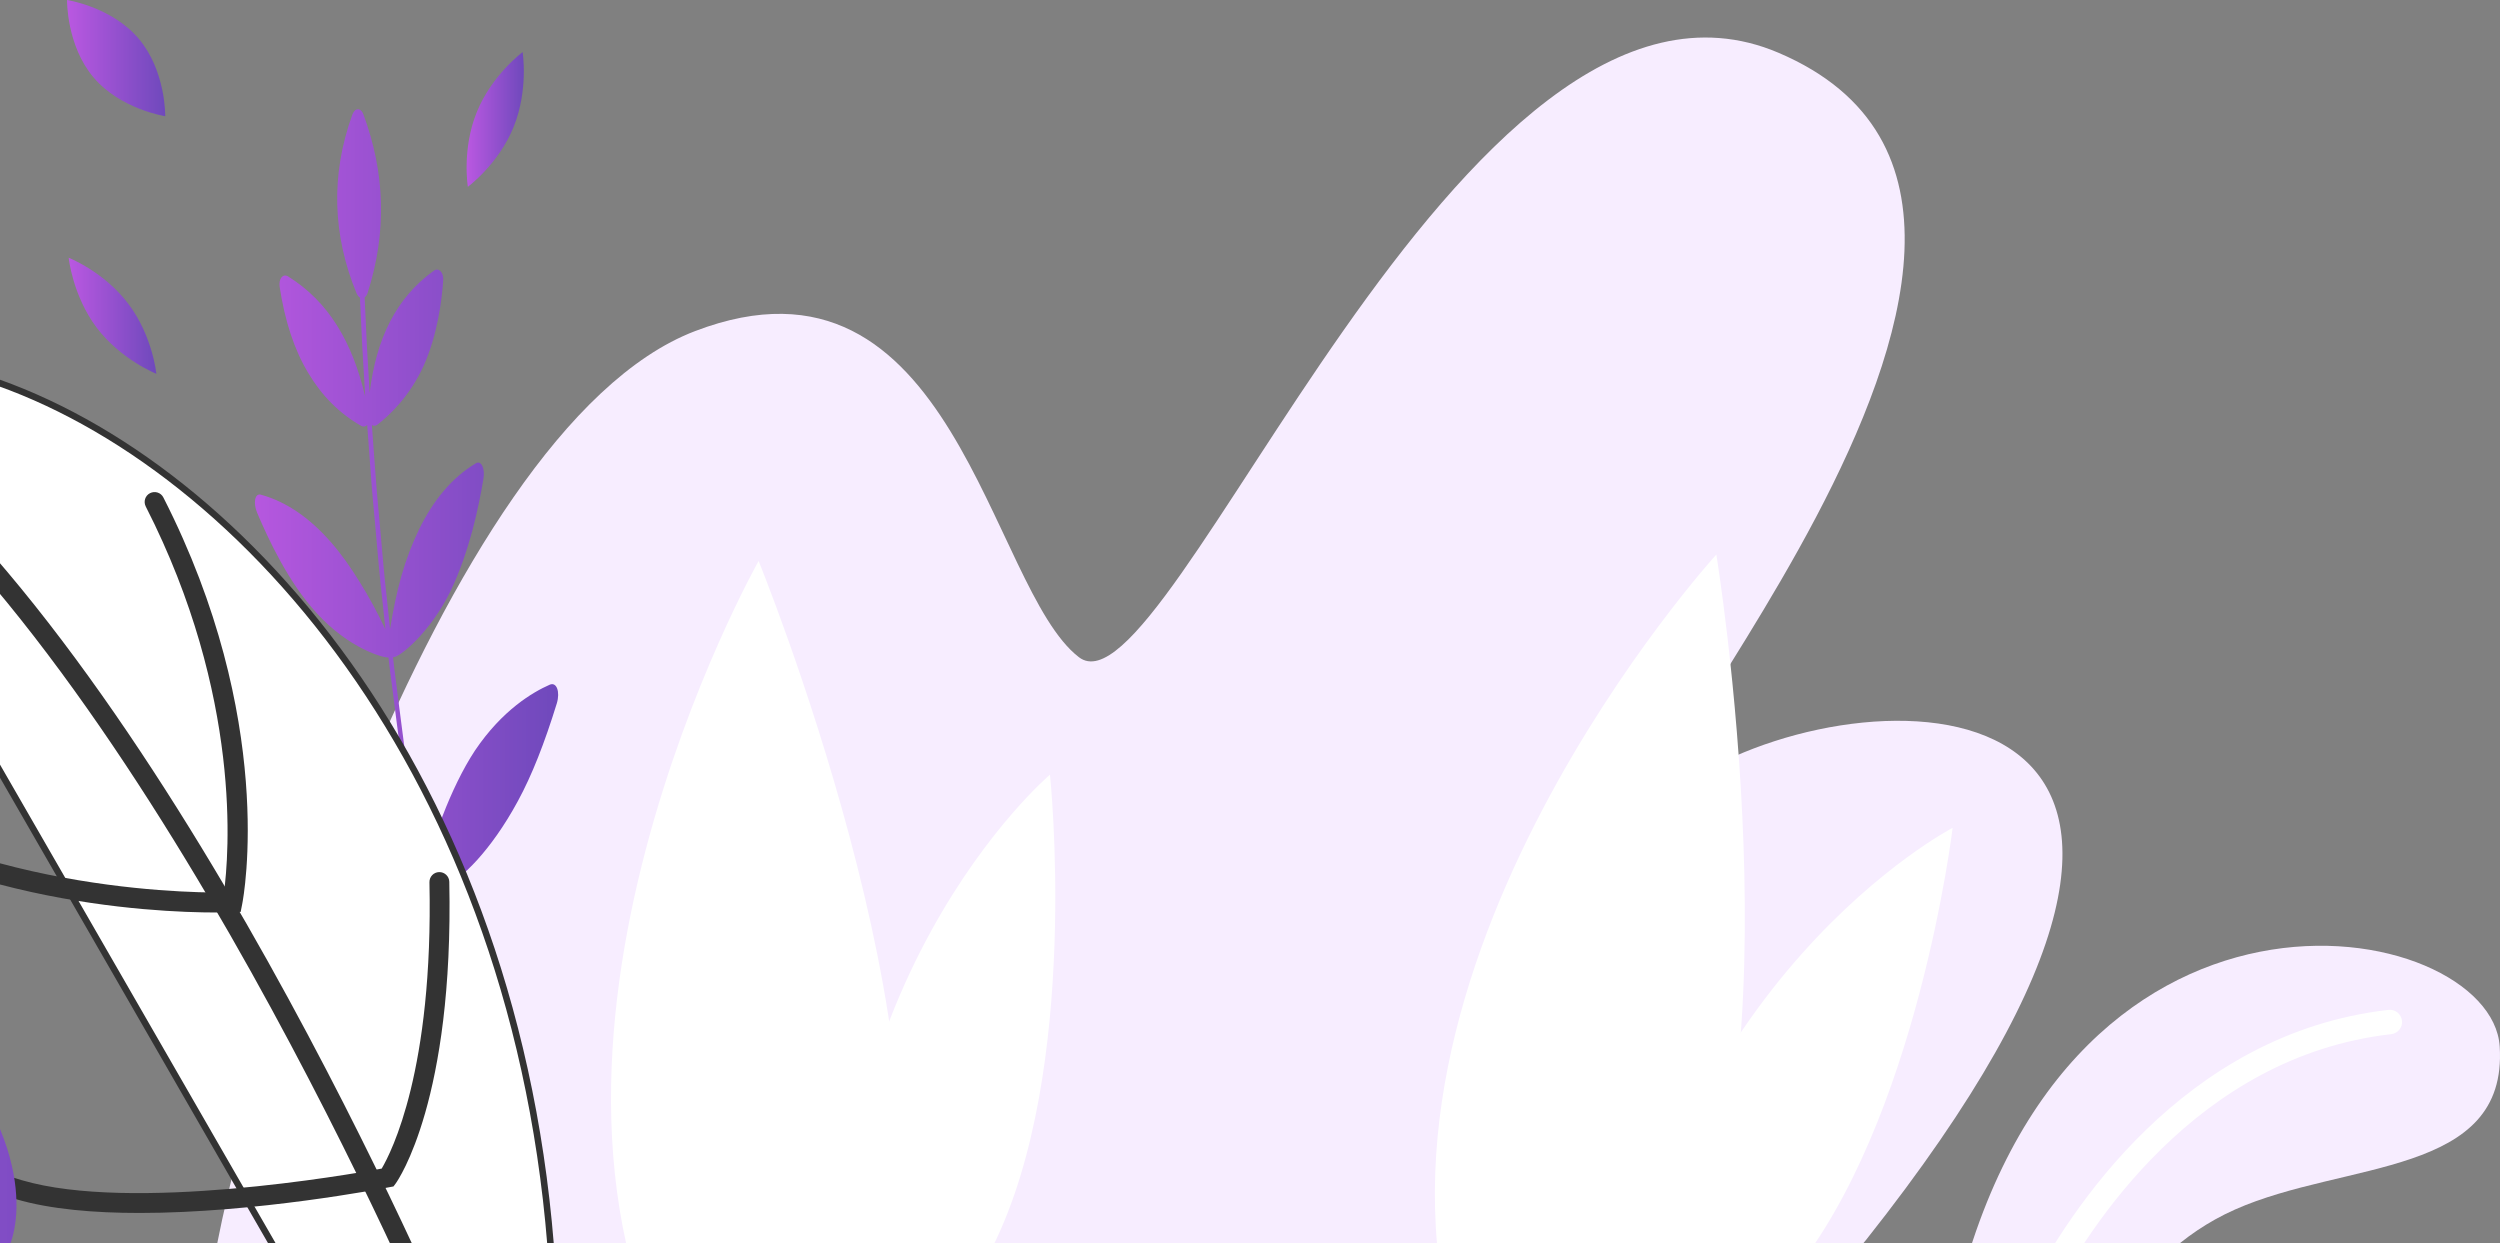 <svg width="382" height="190" viewBox="0 0 382 190" fill="none" xmlns="http://www.w3.org/2000/svg">
<rect x="0" y="0" width="382" height="190" fill="#808080" stroke="none"/>
<path d="M285.102 189.498C353.875 102.725 286.815 101.922 259.306 118.534C231.797 135.146 331.147 33.385 271.758 8.065C223.323 -12.58 178.617 110.986 164.862 100.423C151.108 89.859 145.773 35.49 106.223 50.586C66.654 65.681 35.702 169.87 32.259 195.546C113.787 207.948 257.576 224.221 285.102 189.498Z" fill="#F7EDFF"/>
<path d="M222.903 206.8C204.385 148.238 262.257 84.733 262.257 84.733C262.257 84.733 275.37 164.868 256.085 197.557C236.782 230.229 236.015 223.448 236.015 223.448L222.903 206.8Z" fill="white"/>
<path d="M104.806 213.493C73.682 160.542 115.916 85.72 115.916 85.72C115.916 85.72 146.587 160.906 135.087 197.075C123.565 233.231 121.304 226.793 121.304 226.793L104.806 213.493Z" fill="white"/>
<path d="M37.182 109.773C42.445 110.737 47.243 113.61 51.668 117.696C53.916 119.73 56.056 122.085 58.108 124.655C60.177 127.224 62.05 130.044 64.031 132.97C64.031 132.97 63.941 132.47 63.781 131.578C63.603 130.704 63.406 129.437 63.174 127.902C62.711 124.851 62.086 120.801 61.462 116.75C60.891 112.682 60.391 108.614 59.999 105.562C59.803 104.028 59.642 102.761 59.517 101.869C59.41 100.977 59.357 100.459 59.357 100.459C58.643 100.566 53.309 99.103 48.385 93.678C44.05 88.986 40.964 82.294 39.305 78.387C38.645 76.834 38.948 75.335 39.858 75.585C43.925 76.709 47.493 79.314 50.615 82.901C52.185 84.703 53.612 86.737 54.986 88.968C56.377 91.198 57.68 93.607 58.893 96.159C58.893 96.159 58.679 94.214 58.376 91.287C58.037 88.361 57.698 84.471 57.359 80.564C57.18 78.619 57.002 76.656 56.841 74.836C56.699 72.998 56.574 71.303 56.467 69.822C56.253 66.895 56.11 64.933 56.11 64.933C55.878 65.182 55.539 65.272 55.164 65.058C51.882 63.184 49.188 60.507 47.101 56.992C44.978 53.477 43.533 49.088 42.73 43.824C42.552 42.593 43.23 41.754 44.014 42.236C50.276 46.126 53.862 52.353 55.807 60.614C55.807 60.614 55.593 56.832 55.361 53.049C55.182 49.266 55.004 45.483 55.004 45.483C54.808 45.358 54.629 45.144 54.486 44.823C50.865 36.062 50.455 26.837 53.844 17.505C54.237 16.416 55.164 16.434 55.539 17.505C58.804 26.373 59.178 35.33 56.181 44.734C56.074 45.073 55.914 45.305 55.717 45.43C55.717 45.43 55.896 49.088 56.056 52.745C56.27 56.403 56.484 60.061 56.484 60.061C57.466 51.746 60.552 45.465 66.296 41.361C67.028 40.826 67.795 41.611 67.724 42.807C67.527 45.822 66.849 51.157 64.744 55.868C62.603 60.579 59.482 63.487 57.68 64.879C57.377 65.111 57.073 65.111 56.823 64.951C56.823 64.951 56.966 66.895 57.18 69.822C57.287 71.285 57.412 72.998 57.555 74.818C57.715 76.638 57.894 78.583 58.072 80.546C58.411 84.436 58.75 88.343 59.089 91.252C59.41 94.16 59.606 96.105 59.606 96.105C60.053 93.268 60.623 90.538 61.337 87.986C62.068 85.435 62.996 83.026 64.049 80.849C66.189 76.495 68.99 73.016 72.719 70.785C73.539 70.303 74.146 71.588 73.86 73.212C73.522 75.246 72.986 78.048 72.183 81.063C71.363 84.079 70.275 87.308 68.901 90.199C65.725 96.766 60.82 100.637 60.053 100.406C60.053 100.406 60.106 100.923 60.213 101.851C60.338 102.761 60.498 104.081 60.695 105.652C61.123 108.792 61.605 112.985 62.211 117.161C62.853 121.336 63.478 125.511 63.959 128.634C64.173 130.204 64.441 131.489 64.602 132.399C64.762 133.309 64.851 133.826 64.851 133.826C65.083 132.649 65.422 131.221 65.886 129.669C66.368 128.099 66.957 126.386 67.634 124.655C68.972 121.175 70.667 117.571 72.576 114.68C76.751 108.489 81.407 105.759 84.011 104.617C85.046 104.171 85.617 105.687 85.082 107.472C83.191 113.592 81.282 118.445 79.141 122.389C77.018 126.314 74.842 129.259 72.915 131.4C69.008 135.7 65.761 136.842 65.333 136.521C65.957 139.929 66.475 143.123 67.099 146.085C67.724 149.047 68.312 151.795 68.865 154.346C69.882 159.485 71.06 163.768 71.969 167.444C73.718 174.795 75.27 179.434 76.126 182.468C77.892 188.517 77.625 187.964 77.357 188.053C77.09 188.142 77.179 188.767 75.341 182.628C74.467 179.559 72.897 174.831 71.149 167.372C70.221 163.643 69.079 159.289 68.045 154.079C67.492 151.474 66.903 148.69 66.261 145.692C65.672 142.677 65.119 139.447 64.495 135.985C64.156 136.36 62.158 136.164 59.41 135.183C56.681 134.201 53.113 132.417 49.902 129.651C44.139 124.744 39.233 117.393 36.825 113.074C35.897 111.308 36.058 109.559 37.182 109.773Z" fill="url(#paint0_linear)"/>
<path d="M51.935 208.02C47.779 208.716 10.476 213.552 -21.315 180.381C-51.8 148.555 -42.881 52.557 -42.097 44.726L51.935 208.02ZM51.935 208.02C56.092 207.342 85.1 197.653 85.1 197.653L51.935 208.02ZM-37.479 144.987C-34.053 159.276 -28.811 171.832 -20.954 180.035C10.668 213.03 47.763 208.212 51.853 207.527L51.855 207.527C52.853 207.364 55.408 206.644 58.726 205.636C62.026 204.634 66.038 203.36 69.923 202.107C73.807 200.854 77.562 199.622 80.346 198.703C81.737 198.244 82.886 197.863 83.687 197.596C84.068 197.47 84.371 197.369 84.583 197.299C81.004 120.968 37.654 70.86 -2.114 57.825C-2.114 57.825 -2.114 57.825 -2.114 57.825L-37.19 46.334L-41.574 44.897L-41.61 44.885C-41.626 45.039 -41.643 45.221 -41.663 45.429C-41.736 46.19 -41.84 47.31 -41.96 48.748C-42.2 51.624 -42.507 55.771 -42.777 60.852C-43.316 71.014 -43.705 84.907 -43.102 99.833C-42.498 114.761 -40.902 130.709 -37.479 144.987Z" fill="white" stroke="#333333"/>
<path d="M67.832 206.093C68.028 206.093 68.224 206.057 68.42 205.968C69.188 205.647 69.562 204.755 69.223 203.988C68.795 202.953 24.98 99.514 -23.169 63.755C-23.847 63.256 -24.793 63.398 -25.292 64.076C-25.792 64.755 -25.649 65.7 -24.971 66.2C22.519 101.477 66.012 204.148 66.44 205.183C66.672 205.736 67.243 206.093 67.832 206.093Z" fill="#333333"/>
<path d="M33.043 139.43C34.471 139.43 35.363 139.394 35.577 139.394L36.772 139.34L37.004 138.163C37.236 137.021 42.267 109.952 24.962 76.014C24.587 75.264 23.677 74.979 22.928 75.353C22.179 75.728 21.893 76.638 22.268 77.388C37.093 106.455 34.97 130.793 34.221 136.378C27.156 136.432 -8.47 135.682 -32.09 116.304C-32.732 115.769 -33.695 115.876 -34.23 116.518C-34.766 117.161 -34.659 118.124 -34.016 118.66C-10.45 138.002 23.481 139.43 33.043 139.43Z" fill="#333333"/>
<path d="M21.341 185.341C39.091 185.341 58.412 181.612 59.536 181.397L60.124 181.29L60.481 180.809C60.838 180.309 69.348 168.033 68.652 134.737C68.634 133.898 67.938 133.238 67.1 133.256C66.261 133.273 65.601 133.969 65.619 134.808C66.226 163.518 59.803 176.044 58.323 178.56C53.31 179.488 20.092 185.287 3.305 180.327C-14.874 174.938 -25.203 168.14 -25.31 168.068C-26.006 167.604 -26.952 167.801 -27.415 168.497C-27.879 169.192 -27.683 170.138 -26.987 170.602C-26.559 170.888 -16.212 177.704 2.448 183.235C7.729 184.788 14.419 185.341 21.341 185.341Z" fill="#333333"/>
<path d="M-27.737 194.066C-24.668 191.265 -20.868 189.695 -16.462 189.177C-14.285 188.945 -11.966 188.981 -9.558 189.249C-7.185 189.588 -4.652 190.052 -2.172 190.855C-2.172 190.855 -3.296 189.82 -5.062 188.374C-5.954 187.661 -6.953 186.768 -8.077 185.894C-9.201 185.02 -10.414 184.092 -11.61 183.164C-14.071 181.38 -16.551 179.613 -18.478 178.382C-19.423 177.757 -20.226 177.222 -20.797 176.883C-21.368 176.544 -21.689 176.33 -21.689 176.33C-21.832 176.58 -22.759 177.365 -24.311 178.168C-25.846 178.971 -28.022 179.863 -30.609 180.363C-32.839 180.755 -35.229 180.987 -37.334 181.005C-39.493 181.112 -41.366 181.005 -42.758 181.005C-43.846 180.969 -44.577 180.309 -44.131 179.738C-40.1 174.635 -32.785 173.207 -24.436 174.653C-24.436 174.653 -25.703 173.939 -27.594 172.868C-29.521 171.833 -32.09 170.495 -34.73 169.282C-37.37 168.051 -40.046 166.944 -42.098 166.195C-43.114 165.802 -43.971 165.481 -44.577 165.285C-45.184 165.089 -45.523 164.964 -45.523 164.964C-45.416 165.214 -45.469 165.481 -45.719 165.677C-50.215 169.353 -55.709 170.745 -62.417 170.638C-63.202 170.638 -63.648 170.013 -63.238 169.46C-60.062 165.035 -54.853 163.251 -48.591 163.982C-48.591 163.982 -49.269 163.786 -50.268 163.483C-51.285 163.197 -52.641 162.858 -53.997 162.501C-55.37 162.216 -56.744 161.877 -57.779 161.698C-58.814 161.52 -59.509 161.395 -59.509 161.395C-59.634 161.52 -59.813 161.627 -60.062 161.681C-63.505 162.448 -66.734 162.822 -69.892 162.876C-71.48 162.894 -73.032 162.894 -74.638 162.805C-76.225 162.787 -77.813 162.662 -79.472 162.912C-80.239 163.037 -80.774 162.537 -80.204 161.788C-78.99 160.289 -77.26 159.289 -75.547 158.629C-73.817 158.005 -71.997 157.666 -70.213 157.63C-66.627 157.541 -63.077 158.504 -59.848 160.36C-59.616 160.503 -59.474 160.663 -59.402 160.824C-59.402 160.824 -58.724 160.949 -57.725 161.127C-56.709 161.288 -55.388 161.627 -54.05 161.895C-52.73 162.234 -51.41 162.573 -50.411 162.822C-49.43 163.108 -48.77 163.304 -48.77 163.304C-54.318 160.414 -58.332 157.059 -61.061 152.045C-61.418 151.403 -60.669 150.921 -59.652 151.153C-57.137 151.759 -52.802 153.276 -49.733 156.113C-46.647 158.915 -45.505 162.037 -45.095 163.768C-45.023 164.054 -45.113 164.268 -45.309 164.411C-45.309 164.411 -44.97 164.535 -44.363 164.732C-43.757 164.928 -42.901 165.249 -41.884 165.642C-39.832 166.409 -37.138 167.515 -34.498 168.747C-31.84 169.96 -29.271 171.316 -27.344 172.333C-25.435 173.404 -24.169 174.117 -24.169 174.117C-30.091 167.926 -35.105 161.788 -35.925 154.918C-36.014 154.168 -34.783 154.186 -33.677 155.025C-30.805 157.023 -26.22 161.074 -23.651 165.499C-20.726 170.567 -20.922 175.438 -21.421 175.777C-21.421 175.777 -21.082 175.973 -20.494 176.348C-19.905 176.687 -19.084 177.24 -18.103 177.9C-16.123 179.167 -13.554 181.005 -11.021 182.861C-5.954 186.608 -1.298 190.855 -1.298 190.855C-2.797 187.554 -5.455 181.166 -6.632 175.705C-7.934 169.96 -7.292 165.677 -6.704 163.536C-6.472 162.68 -5.116 163.179 -4.242 164.553C1.753 173.796 2.734 180.862 2.484 185.412C2.181 189.998 0.629 192.193 0.218 192.211C2.145 193.942 3.822 195.654 5.463 197.207C7.015 198.831 8.478 200.347 9.816 201.757C11.118 203.202 12.314 204.558 13.438 205.79C14.526 207.039 15.489 208.234 16.399 209.323C18.237 211.464 19.592 213.337 20.77 214.836C21.947 216.335 22.803 217.566 23.482 218.512C26.211 222.348 25.872 222.009 25.694 222.134C25.515 222.259 25.729 222.687 22.946 218.833C22.25 217.87 21.394 216.638 20.199 215.122C19.004 213.605 17.63 211.714 15.793 209.537C12.189 205.147 7.158 199.277 -0.567 192.264C-0.602 192.657 -1.94 193.495 -4.028 194.281C-6.115 195.066 -8.951 195.797 -12.056 196.101C-17.514 196.511 -23.312 195.922 -26.452 195.53C-27.665 195.458 -28.379 194.655 -27.737 194.066Z" fill="url(#paint1_linear)"/>
<path d="M14.276 11.812C18.415 16.719 25.248 17.754 25.248 17.754C25.248 17.754 25.355 10.849 21.216 5.942C17.077 1.035 10.245 0 10.245 0C10.245 0 10.137 6.905 14.276 11.812Z" fill="url(#paint2_linear)"/>
<path d="M14.774 50.069C18.467 54.958 23.891 57.117 23.891 57.117C23.891 57.117 23.32 51.318 19.609 46.429C15.916 41.522 10.493 39.38 10.493 39.38C10.493 39.38 11.082 45.162 14.774 50.069Z" fill="url(#paint3_linear)"/>
<path d="M72.861 17.111C70.542 22.803 71.487 28.549 71.487 28.549C71.487 28.549 76.179 25.087 78.481 19.395C80.782 13.703 79.854 7.958 79.854 7.958C79.854 7.958 75.18 11.419 72.861 17.111Z" fill="url(#paint4_linear)"/>
<path d="M245.879 212.179C254.37 149.298 298.363 126.494 298.363 126.494C298.363 126.494 292.958 171.495 273.673 194.924C254.37 218.335 245.879 212.179 245.879 212.179Z" fill="white"/>
<path d="M128.402 213.606C122.642 150.417 160.434 118.367 160.434 118.367C160.434 118.367 165.211 163.439 151.643 190.582C138.054 217.711 128.402 213.606 128.402 213.606Z" fill="white"/>
<path d="M297.929 202.862C313.486 126.903 380.724 139.982 381.955 159.913C383.204 179.844 358.299 177.346 341.494 184.823C324.689 192.299 319.712 209.108 319.712 209.108L297.929 202.862Z" fill="#F7EDFF"/>
<path d="M302.905 216.566C303.583 216.566 304.225 216.191 304.564 215.549L313.288 198.74C319.05 187.624 335.659 161.394 365.38 158.021C366.397 157.897 367.146 156.987 367.022 155.952C366.897 154.935 365.987 154.185 364.952 154.31C333.447 157.897 316 185.376 309.97 197.027L301.246 213.836C300.765 214.746 301.121 215.87 302.049 216.352C302.317 216.495 302.62 216.566 302.905 216.566Z" fill="white"/>
<defs>
<linearGradient id="paint0_linear" x1="36.222" y1="102.404" x2="85.286" y2="102.404" gradientUnits="userSpaceOnUse">
<stop stop-color="#BA58E1"/>
<stop offset="1" stop-color="#6F49BC"/>
</linearGradient>
<linearGradient id="paint1_linear" x1="-80.442" y1="186.653" x2="25.811" y2="186.653" gradientUnits="userSpaceOnUse">
<stop stop-color="#BA58E1"/>
<stop offset="1" stop-color="#6F49BC"/>
</linearGradient>
<linearGradient id="paint2_linear" x1="10.244" y1="8.877" x2="25.248" y2="8.877" gradientUnits="userSpaceOnUse">
<stop stop-color="#BA58E1"/>
<stop offset="1" stop-color="#6F49BC"/>
</linearGradient>
<linearGradient id="paint3_linear" x1="10.493" y1="48.249" x2="23.891" y2="48.249" gradientUnits="userSpaceOnUse">
<stop stop-color="#BA58E1"/>
<stop offset="1" stop-color="#6F49BC"/>
</linearGradient>
<linearGradient id="paint4_linear" x1="71.297" y1="18.253" x2="80.039" y2="18.253" gradientUnits="userSpaceOnUse">
<stop stop-color="#BA58E1"/>
<stop offset="1" stop-color="#6F49BC"/>
</linearGradient>
</defs>
</svg>
